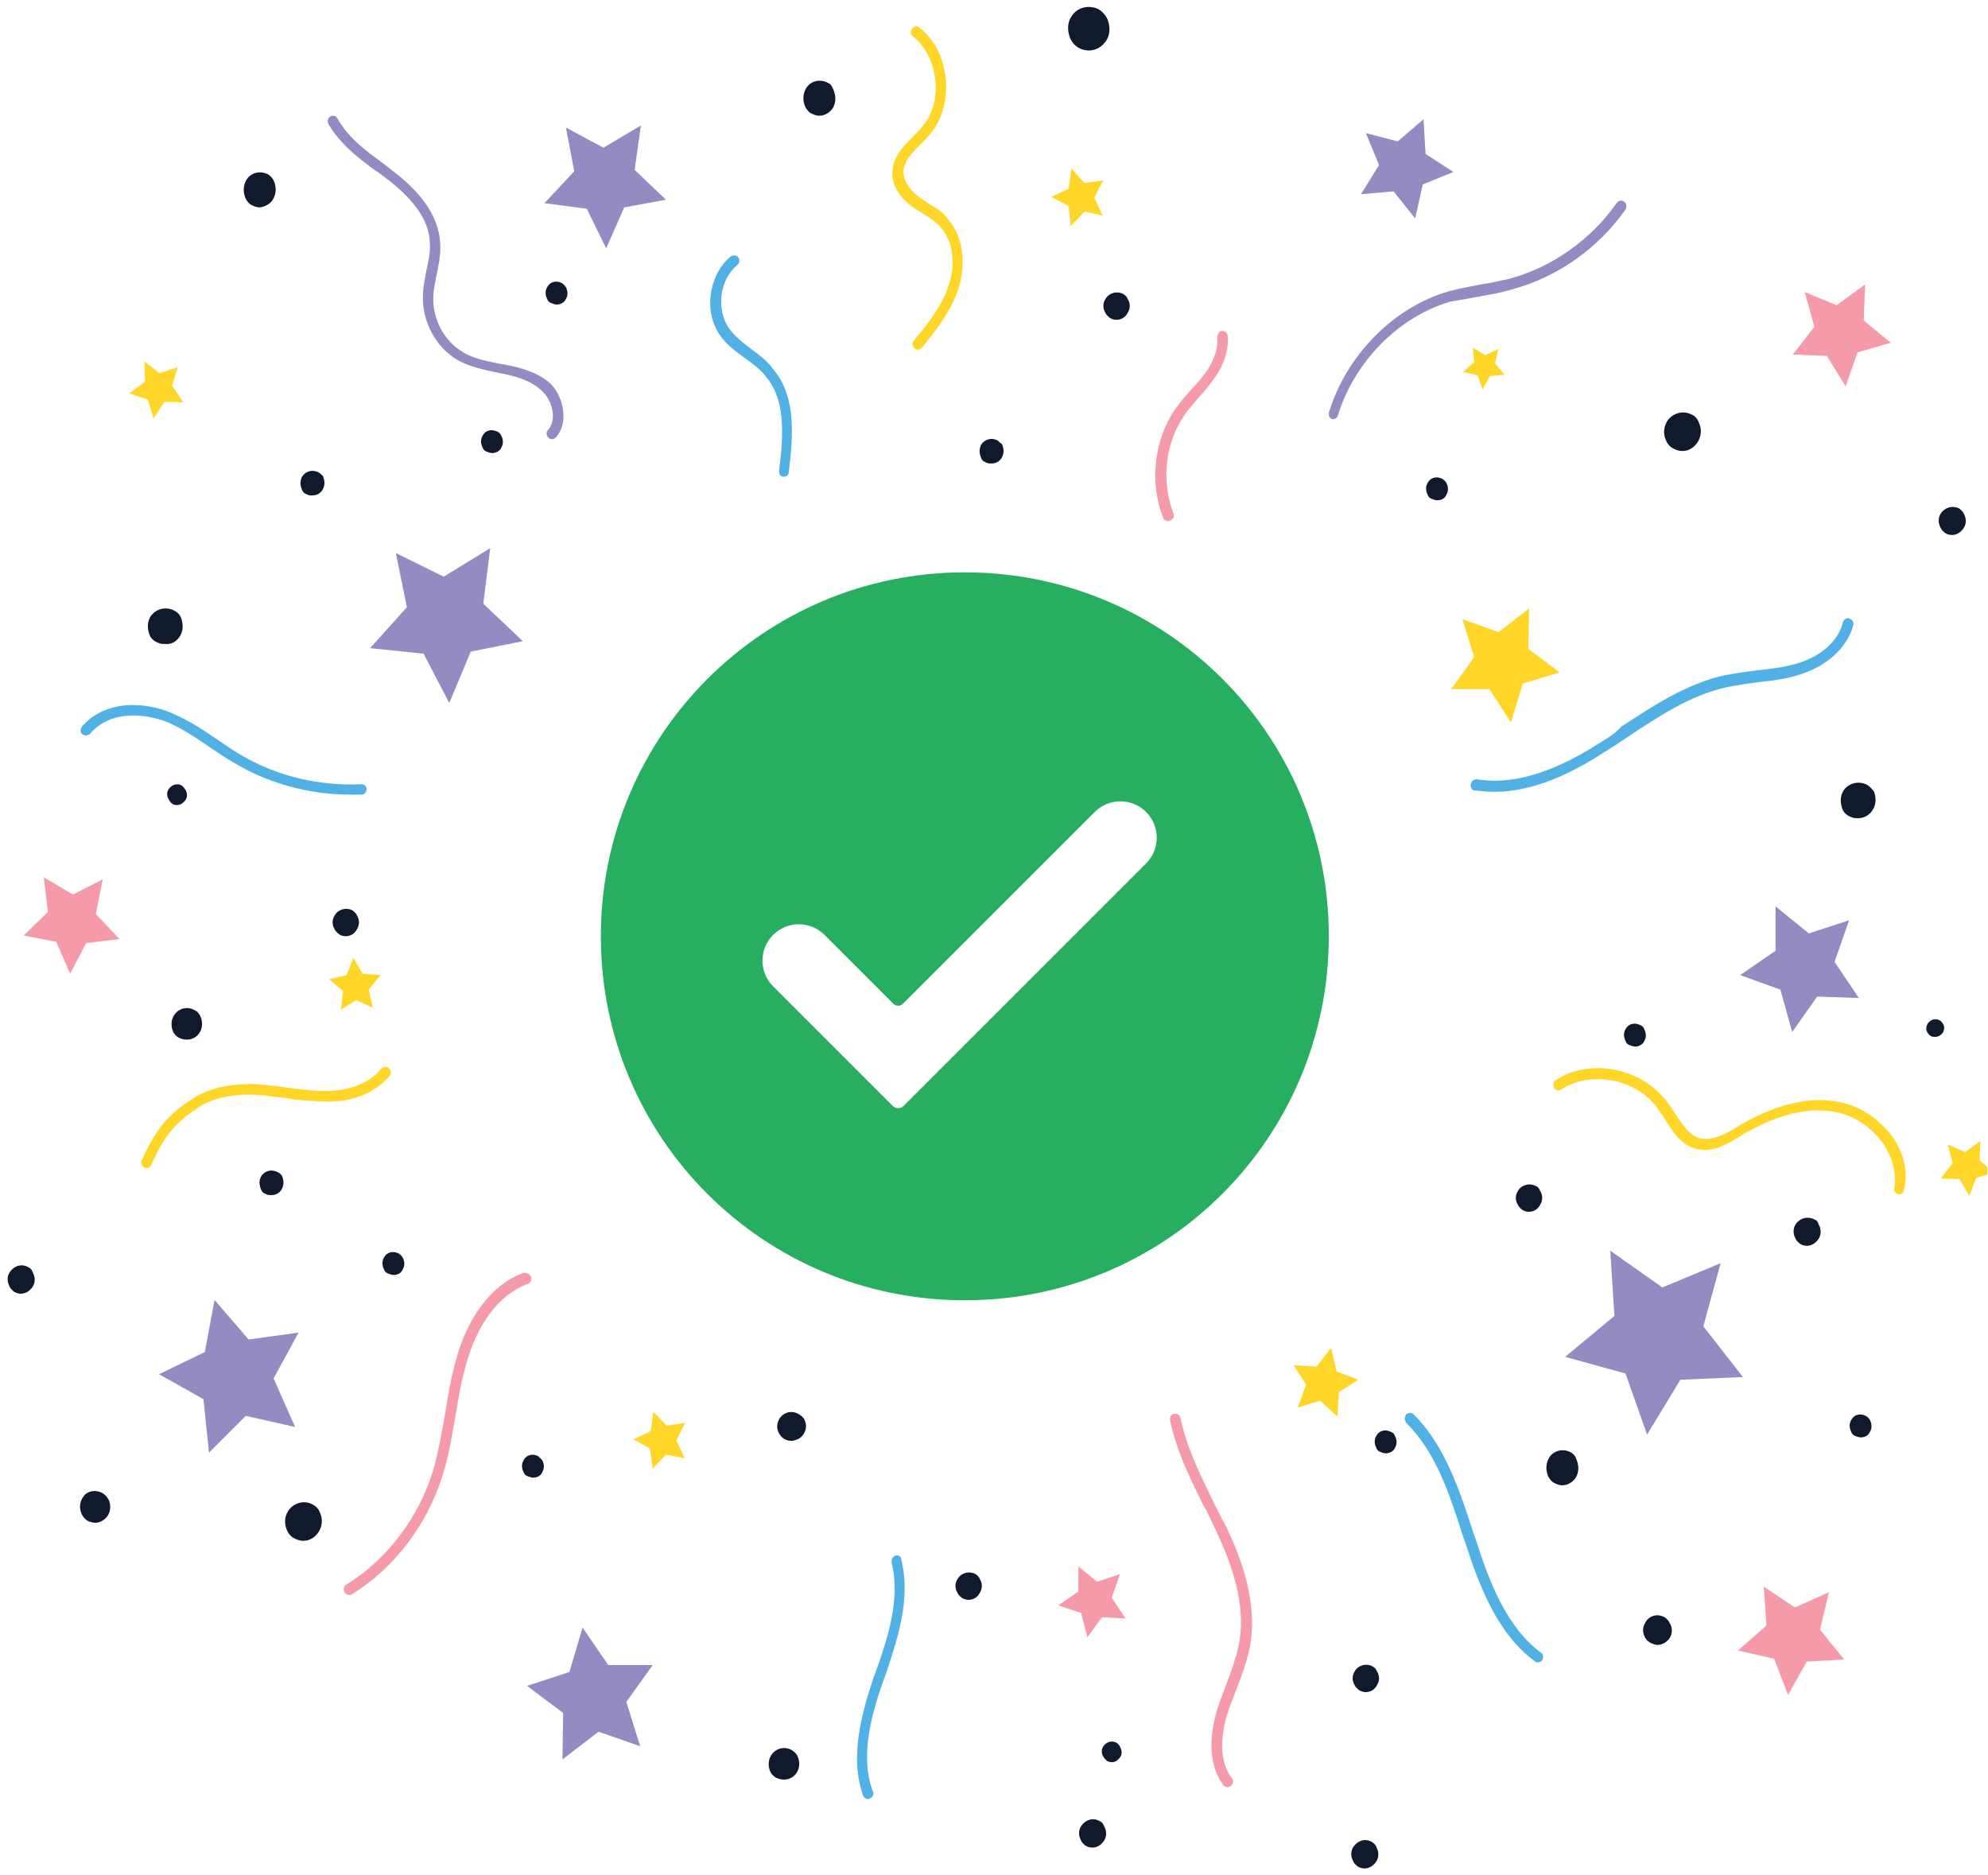<svg width="265" height="250" viewBox="0 0 265 250" fill="none" xmlns="http://www.w3.org/2000/svg">
<g clip-path="url(#clip0_597_6317)">
<path fill-rule="evenodd" clip-rule="evenodd" d="M69.698 85.476L62.756 86.864L59.887 93.711L56.462 87.141L49.335 86.401L54.241 80.942L52.76 73.724L59.146 76.87L65.348 73.076L64.422 80.479L69.698 85.476Z" fill="#958AC2"/>
<path fill-rule="evenodd" clip-rule="evenodd" d="M181.418 25.885L183.825 21.998L182.066 17.742L186.324 18.852L189.749 15.891L190.026 20.518L193.729 22.924L189.656 24.589L188.638 29.123L185.769 25.515L181.418 25.885Z" fill="#958AC2"/>
<path fill-rule="evenodd" clip-rule="evenodd" d="M247.784 133.038L242.23 132.853L238.898 137.572L237.325 131.927L231.956 129.984L236.677 126.746V120.823L241.12 124.432L246.488 122.674L244.545 128.226L247.784 133.038Z" fill="#958AC2"/>
<path fill-rule="evenodd" clip-rule="evenodd" d="M39.338 190.223L32.767 188.743L27.861 193.647L27.12 186.522L21.197 183.191L27.305 180.23L28.601 173.29L33.137 178.564L39.801 177.639L36.469 183.746L39.338 190.223Z" fill="#958AC2"/>
<path fill-rule="evenodd" clip-rule="evenodd" d="M245.84 221.222L240.842 221.499L238.343 225.941L236.492 221.129L231.678 220.019L235.473 216.688L235.103 211.506L239.268 214.282L243.804 212.246L242.601 217.243L245.84 221.222Z" fill="#F59AA8"/>
<path fill-rule="evenodd" clip-rule="evenodd" d="M85.341 232.788L79.787 230.845L74.974 234.547L75.067 228.347L70.254 224.738L75.9 222.887L77.658 216.965L81.083 221.962H87.007L83.49 226.866L85.341 232.788Z" fill="#958AC2"/>
<path fill-rule="evenodd" clip-rule="evenodd" d="M72.567 27.088L76.548 22.831L75.437 17.002L80.435 19.685L85.433 16.724L84.6 22.646L88.766 26.625L83.212 27.643L80.805 33.103L78.214 27.828L72.567 27.088Z" fill="#958AC2"/>
<path fill-rule="evenodd" clip-rule="evenodd" d="M15.921 125.173L11.479 125.728L9.35 129.799L7.498 125.543L3.148 124.71L6.388 121.564L5.832 116.937L9.72 119.25L13.7 117.215L12.774 121.841L15.921 125.173Z" fill="#F59AA8"/>
<path fill-rule="evenodd" clip-rule="evenodd" d="M238.991 47.26L241.86 43.559L240.564 38.932L244.822 40.69L248.617 37.914L248.432 42.726L252.042 45.687L247.599 46.982L246.025 51.516L243.526 47.445L238.991 47.26Z" fill="#F59AA8"/>
<path fill-rule="evenodd" clip-rule="evenodd" d="M193.451 91.861L196.506 87.604L194.932 82.515L199.745 84.273L203.818 81.127L203.725 86.494L207.891 89.64L202.985 91.121L201.411 96.302L198.542 91.861H193.451Z" fill="#FFD628"/>
<path fill-rule="evenodd" clip-rule="evenodd" d="M232.327 183.561L223.996 183.931L219.553 191.241L216.684 183.098L208.631 180.877L215.203 175.418L214.648 166.72L221.59 171.624L229.365 168.385L227.051 176.806L232.327 183.561Z" fill="#958AC2"/>
<path fill-rule="evenodd" clip-rule="evenodd" d="M24.436 53.645L21.937 53.552L20.456 55.773L19.716 53.274L17.217 52.442L19.345 50.868L19.253 48.185L21.289 49.758L23.696 48.925L22.955 51.424L24.436 53.645Z" fill="#FFD628"/>
<path fill-rule="evenodd" clip-rule="evenodd" d="M258.706 157.096L260.28 155.061L259.632 152.562L261.946 153.58L263.982 152.1L263.889 154.691L265.833 156.356L263.427 157.004L262.501 159.41L261.205 157.189L258.706 157.096Z" fill="#FFD628"/>
<path fill-rule="evenodd" clip-rule="evenodd" d="M146.986 28.753L144.579 28.198L142.728 30.141L142.45 27.458L140.136 26.255L142.45 25.145L142.821 22.461L144.579 24.404L147.079 24.034L145.875 26.347L146.986 28.753Z" fill="#FFD628"/>
<path fill-rule="evenodd" clip-rule="evenodd" d="M91.265 194.387L88.766 193.925L87.007 195.775L86.637 193.092L84.415 191.889L86.729 190.778L87.099 188.188L88.858 190.038L91.357 189.668L90.154 191.981L91.265 194.387Z" fill="#FFD628"/>
<path fill-rule="evenodd" clip-rule="evenodd" d="M172.995 187.632L174.106 184.579L172.44 181.988L175.495 182.173L177.438 179.674L178.179 182.821L181.048 183.931L178.456 185.597L178.271 188.835L175.957 186.707L172.995 187.632Z" fill="#FFD628"/>
<path fill-rule="evenodd" clip-rule="evenodd" d="M200.578 49.943L198.635 50.128L197.616 51.886L196.968 50.036L195.025 49.573L196.506 48.278L196.32 46.334L197.987 47.352L199.745 46.52L199.282 48.463L200.578 49.943Z" fill="#FFD628"/>
<path fill-rule="evenodd" clip-rule="evenodd" d="M45.447 134.611L45.725 132.113L43.874 130.54L46.188 129.984L47.113 127.671L48.317 129.799L50.723 129.984L49.15 131.928L49.705 134.333L47.484 133.316L45.447 134.611Z" fill="#FFD628"/>
<path fill-rule="evenodd" clip-rule="evenodd" d="M150.04 215.762L146.893 215.577L144.95 218.261L144.117 215.022L141.062 214.004L143.746 212.154V208.822L146.246 210.858L149.3 209.84L148.189 212.986L150.04 215.762Z" fill="#F59AA8"/>
<path d="M67.477 48.648C67.199 48.555 66.829 48.555 66.459 48.463C64.792 48.093 63.034 47.815 61.645 46.889C59.239 45.502 57.665 42.541 57.758 39.672C57.758 38.654 58.036 37.544 58.221 36.526C58.498 35.23 58.776 33.842 58.684 32.454C58.498 29.123 56.555 26.07 52.667 23.016C52.112 22.646 51.649 22.183 51.093 21.813L51.001 21.721C48.687 20.055 46.373 18.297 44.985 15.799C44.799 15.428 44.337 15.336 44.059 15.521C43.689 15.706 43.596 16.169 43.781 16.539C45.355 19.222 47.761 21.073 50.168 22.831L50.353 22.924C50.816 23.294 51.371 23.664 51.834 24.034C55.351 26.81 57.203 29.493 57.295 32.362C57.388 33.565 57.11 34.86 56.832 36.063C56.647 37.174 56.37 38.284 56.37 39.487C56.277 42.911 58.128 46.334 60.998 48C62.664 48.925 64.515 49.295 66.273 49.666L67.199 49.851C69.05 50.221 71.087 50.868 72.475 52.349C73.678 53.645 74.234 55.958 73.03 57.346C72.753 57.623 72.845 58.086 73.123 58.364C73.215 58.456 73.401 58.549 73.586 58.549C73.771 58.549 73.956 58.456 74.141 58.271C75.807 56.328 75.159 53.089 73.493 51.239C71.92 49.758 69.606 49.018 67.477 48.648Z" fill="#958AC2"/>
<path d="M28.139 99.726C29.249 100.466 30.453 101.299 31.656 101.947C36.099 104.538 41.467 105.926 46.651 105.926C47.206 105.926 47.669 105.926 48.224 105.926C48.594 105.926 48.872 105.555 48.872 105.185C48.872 104.815 48.594 104.538 48.132 104.538C42.763 104.815 37.024 103.52 32.304 100.744C31.101 100.096 29.99 99.263 28.879 98.523C26.843 97.135 24.714 95.747 22.307 94.822C20.826 94.266 19.253 93.989 17.679 93.989C14.902 93.989 12.496 95.007 10.922 96.857C10.83 97.042 10.737 97.227 10.737 97.412C10.737 97.597 10.83 97.783 11.015 97.875C11.293 98.153 11.755 98.06 12.033 97.783C13.699 95.839 16.013 95.377 17.772 95.377C19.16 95.377 20.549 95.654 21.937 96.117C24.066 96.95 26.102 98.338 28.139 99.726Z" fill="#52B1E4"/>
<path d="M69.976 169.681H69.791C65.626 171.161 62.293 175.51 60.72 181.525C60.072 183.838 59.702 186.152 59.331 188.465C58.869 191.056 58.406 193.739 57.665 196.238C55.722 202.437 51.556 207.897 46.188 211.228C45.818 211.413 45.725 211.876 45.91 212.246C46.003 212.431 46.28 212.616 46.558 212.616C46.651 212.616 46.836 212.616 46.928 212.523C52.575 209.007 56.925 203.27 58.961 196.793C59.794 194.202 60.257 191.426 60.72 188.742C61.09 186.522 61.46 184.208 62.108 181.988C63.589 176.436 66.644 172.457 70.346 171.161C70.716 171.069 70.901 170.606 70.809 170.236C70.624 169.866 70.346 169.681 69.976 169.681Z" fill="#F59AA8"/>
<path d="M246.025 147.103C244.915 146.825 243.804 146.64 242.601 146.64C238.436 146.64 234.548 148.491 231.956 149.971L231.679 150.156C230.383 150.989 228.809 151.822 227.421 151.822C227.143 151.822 226.773 151.822 226.495 151.729C225.107 151.267 224.274 149.879 223.256 148.398C222.978 147.935 222.608 147.38 222.237 146.918C220.201 144.142 216.684 142.383 212.981 142.383C210.945 142.383 209.001 142.939 207.428 143.956C207.058 144.142 206.965 144.604 207.15 144.974C207.335 145.344 207.798 145.437 208.076 145.252C209.464 144.327 211.13 143.864 212.981 143.864C216.221 143.864 219.276 145.344 221.034 147.843C221.312 148.306 221.682 148.768 221.96 149.231C222.978 150.896 224.089 152.562 225.94 153.117C226.31 153.21 226.773 153.302 227.236 153.302C228.994 153.302 230.66 152.284 232.141 151.359L232.419 151.174C234.826 149.786 238.528 148.028 242.323 148.028C243.341 148.028 244.452 148.12 245.378 148.398C249.45 149.508 253.245 153.765 252.505 158.392C252.412 158.762 252.69 159.132 253.06 159.224H253.153C253.523 159.224 253.801 158.947 253.801 158.577C255.096 153.395 250.653 148.398 246.025 147.103Z" fill="#FFD628"/>
<path d="M213.629 98.8C209.742 101.299 204.559 104.075 199.19 104.075C198.357 104.075 197.616 103.982 196.876 103.89H196.783C196.413 103.89 196.136 104.167 196.043 104.537C196.043 104.723 196.043 104.908 196.136 105.093C196.228 105.278 196.413 105.37 196.598 105.37C197.431 105.463 198.264 105.555 199.19 105.555C204.929 105.555 210.297 102.594 214.277 100.003C215.203 99.448 216.129 98.8 216.962 98.245C221.127 95.469 225.477 92.601 230.29 91.583C231.679 91.305 233.067 91.12 234.363 90.935C236.122 90.75 237.88 90.565 239.639 90.01C243.434 88.899 246.211 86.401 247.044 83.347C247.136 83.162 247.044 82.977 246.951 82.792C246.859 82.607 246.673 82.515 246.488 82.422H246.303C246.025 82.422 245.748 82.607 245.655 82.977C245.007 85.568 242.601 87.604 239.269 88.529C237.602 88.992 235.936 89.177 234.178 89.362C232.789 89.547 231.401 89.732 229.92 90.01C224.829 91.12 220.386 94.081 216.129 96.857C215.481 97.597 214.555 98.245 213.629 98.8Z" fill="#52B1E4"/>
<path d="M197.894 39.394C199.097 39.209 200.393 38.932 201.597 38.562C207.52 36.989 213.074 33.102 216.684 27.92C216.776 27.735 216.869 27.55 216.776 27.365C216.776 27.18 216.684 26.995 216.499 26.902C216.221 26.625 215.758 26.717 215.481 27.087C212.056 31.992 206.78 35.693 201.134 37.173C199.93 37.451 198.635 37.729 197.431 37.914C195.95 38.191 194.469 38.469 193.081 38.839C185.769 40.967 179.475 47.352 177.161 54.94C177.068 55.125 177.161 55.31 177.161 55.495C177.253 55.68 177.438 55.773 177.531 55.865H177.716C177.994 55.865 178.271 55.68 178.364 55.31C180.585 48.185 186.417 42.263 193.266 40.227C194.932 39.95 196.413 39.672 197.894 39.394Z" fill="#958AC2"/>
<path d="M123.846 27.18C123.476 26.902 123.013 26.625 122.643 26.347C121.81 25.792 120.514 24.497 120.421 23.016C120.421 21.535 121.532 20.425 122.735 19.222C123.198 18.759 123.661 18.297 124.031 17.834C125.605 15.891 126.345 13.208 126.067 10.432C125.79 7.656 124.494 5.157 122.55 3.677C122.272 3.399 121.81 3.492 121.532 3.862C121.439 4.047 121.347 4.232 121.439 4.417C121.439 4.602 121.532 4.787 121.717 4.88C123.383 6.175 124.401 8.303 124.679 10.617C124.957 13.023 124.309 15.243 122.92 16.909C122.55 17.372 122.087 17.834 121.717 18.204C120.421 19.5 118.94 20.98 118.94 23.109C118.94 25.329 120.699 26.902 121.717 27.643C122.18 27.92 122.55 28.198 123.013 28.476C123.938 29.031 124.771 29.586 125.419 30.326C126.993 32.084 127.456 35.138 126.438 38.099C125.512 40.875 123.661 43.188 121.81 45.409C121.532 45.687 121.624 46.149 121.902 46.427C121.995 46.519 122.18 46.612 122.365 46.612C122.55 46.612 122.735 46.519 122.92 46.334C124.679 44.114 126.715 41.615 127.733 38.562C128.844 35.138 128.381 31.529 126.438 29.308C125.79 28.383 124.864 27.735 123.846 27.18Z" fill="#FFD628"/>
<path d="M51.926 143.401C52.204 143.124 52.112 142.661 51.834 142.383C51.556 142.106 51.093 142.198 50.816 142.476C48.779 144.974 45.355 145.437 43.504 145.437H43.226C41.56 145.437 39.801 145.159 38.135 144.974C37.117 144.789 36.006 144.697 34.988 144.604C34.34 144.512 33.785 144.512 33.137 144.512C31.101 144.512 28.231 144.882 25.825 146.362C23.14 148.12 21.104 149.694 18.883 154.69C18.79 154.875 18.79 155.06 18.883 155.245C18.975 155.431 19.068 155.616 19.253 155.616C19.345 155.708 19.438 155.708 19.53 155.708C19.808 155.708 20.086 155.523 20.178 155.245C22.215 150.619 24.159 149.138 26.565 147.565C28.509 146.27 31.563 145.715 34.803 145.992C35.821 146.085 36.932 146.27 37.95 146.362C39.616 146.64 41.467 146.825 43.318 146.825H43.504C45.725 146.918 49.52 146.362 51.926 143.401Z" fill="#FFD628"/>
<path d="M100.243 46.612C99.04 45.687 97.929 44.854 97.096 43.651C95.43 41.06 95.985 37.174 98.299 35.323C98.577 35.045 98.67 34.583 98.392 34.305C98.207 34.028 97.744 33.935 97.374 34.212C94.504 36.618 93.764 41.43 95.893 44.576C96.818 45.964 98.114 46.889 99.41 47.815C100.428 48.555 101.446 49.295 102.187 50.313C104.779 53.459 104.408 58.364 103.853 62.713C103.853 62.898 103.853 63.083 103.946 63.268C104.038 63.453 104.223 63.545 104.408 63.545H104.501C104.871 63.545 105.149 63.268 105.149 62.898C105.704 58.271 106.167 52.997 103.205 49.388C102.372 48.185 101.261 47.352 100.243 46.612Z" fill="#52B1E4"/>
<path d="M156.427 69.005C156.52 68.82 156.52 68.635 156.427 68.45C154.761 64.193 155.316 59.011 157.908 55.31C158.463 54.477 159.204 53.737 159.852 52.904C160.5 52.256 161.055 51.516 161.61 50.776C163.184 48.74 163.832 46.612 163.647 44.761C163.647 44.391 163.277 44.114 162.906 44.114C162.721 44.114 162.536 44.206 162.444 44.391C162.351 44.576 162.258 44.761 162.258 44.946C162.444 46.889 161.425 48.74 160.5 49.943C159.944 50.683 159.389 51.331 158.741 51.979C158.001 52.812 157.353 53.552 156.705 54.477C153.835 58.549 153.188 64.286 155.039 69.005C155.131 69.282 155.409 69.468 155.687 69.468C155.779 69.468 155.872 69.468 155.964 69.375C156.242 69.282 156.335 69.19 156.427 69.005Z" fill="#F59AA8"/>
<path d="M119.588 207.342H119.403C119.218 207.434 119.033 207.527 118.94 207.712C118.848 207.897 118.848 208.082 118.848 208.267C120.051 213.171 118.385 218.26 116.626 223.165L116.534 223.35C114.868 228.347 113.202 234.176 115.053 239.358C115.145 239.636 115.423 239.821 115.701 239.821C115.793 239.821 115.886 239.821 115.978 239.728C116.349 239.543 116.534 239.173 116.349 238.803C114.59 234.084 116.163 228.532 117.83 223.812L117.922 223.627C119.681 218.446 121.439 213.171 120.144 207.897C120.144 207.527 119.866 207.342 119.588 207.342Z" fill="#52B1E4"/>
<path d="M161.796 200.309C160.037 196.7 158.186 192.999 157.353 189.02C157.26 188.65 156.983 188.465 156.705 188.465H156.52C156.335 188.465 156.149 188.65 156.057 188.743C155.964 188.928 155.964 189.113 155.964 189.298C156.797 193.462 158.741 197.256 160.5 200.864L160.592 200.957C161.148 201.975 161.611 203.085 162.166 204.196C163.925 207.989 166.239 213.726 165.128 219.278C164.758 221.037 164.11 222.795 163.462 224.553C162.999 225.756 162.536 226.959 162.166 228.162C161.518 230.475 160.685 234.824 163.091 237.97C163.184 238.155 163.462 238.248 163.647 238.248C163.832 238.248 163.925 238.155 164.11 238.063C164.387 237.785 164.48 237.322 164.202 237.045C162.721 235.102 162.536 232.048 163.554 228.624C163.925 227.421 164.387 226.311 164.85 225.108C165.498 223.35 166.239 221.499 166.609 219.556C167.72 213.634 165.405 207.619 163.462 203.548C162.906 202.53 162.351 201.42 161.796 200.309Z" fill="#F59AA8"/>
<path d="M196.691 205.121L196.413 204.381C194.562 198.644 192.618 192.721 188.453 188.557C188.175 188.28 187.712 188.28 187.435 188.557C187.342 188.743 187.25 188.928 187.25 189.113C187.25 189.298 187.342 189.483 187.435 189.668C191.415 193.554 193.266 199.291 195.025 204.843L195.302 205.584C197.154 211.321 199.56 217.798 204.651 221.499C204.744 221.592 204.929 221.592 205.021 221.592C205.206 221.592 205.484 221.499 205.577 221.314C205.762 220.944 205.762 220.481 205.391 220.296C200.763 216.873 198.449 210.673 196.691 205.121Z" fill="#52B1E4"/>
<path d="M42.486 62.99C41.652 62.528 40.727 62.805 40.264 63.545C39.986 64.101 39.986 64.656 40.264 65.304C40.357 65.581 40.542 65.766 40.819 65.859C41.097 66.044 41.375 66.044 41.652 66.044C42.208 66.044 42.763 65.766 43.041 65.211C43.319 64.656 43.319 64.101 43.041 63.453C42.948 63.361 42.671 63.083 42.486 62.99Z" fill="#111A2C"/>
<path d="M110.425 11.079C109.314 10.432 107.925 10.802 107.37 11.912C107 12.652 107 13.485 107.37 14.318C107.555 14.596 107.74 14.873 108.018 15.058C108.388 15.243 108.758 15.428 109.221 15.428C109.962 15.428 110.702 14.966 111.073 14.318C111.443 13.578 111.443 12.745 111.073 11.912C110.887 11.45 110.702 11.172 110.425 11.079Z" fill="#111A2C"/>
<path d="M149.763 39.209C148.93 38.747 147.819 39.024 147.356 39.857C146.986 40.412 146.986 41.153 147.356 41.708C147.449 41.985 147.726 42.17 147.912 42.355C148.189 42.541 148.467 42.633 148.837 42.633C149.485 42.633 150.04 42.263 150.318 41.708C150.688 41.153 150.688 40.412 150.318 39.857C150.226 39.58 150.04 39.394 149.763 39.209Z" fill="#111A2C"/>
<path d="M225.384 55.218C224.274 54.662 222.885 55.125 222.237 56.143C221.775 56.883 221.682 57.808 222.052 58.641C222.237 59.196 222.7 59.659 223.163 59.844C223.533 60.029 223.903 60.122 224.274 60.122C225.107 60.122 225.847 59.659 226.31 58.919C226.773 58.178 226.865 57.253 226.495 56.42C226.31 55.865 225.94 55.403 225.384 55.218Z" fill="#111A2C"/>
<path d="M192.248 63.823C191.507 63.453 190.674 63.638 190.304 64.378C190.026 64.841 190.026 65.396 190.304 65.951C190.397 66.229 190.582 66.414 190.859 66.507C191.137 66.599 191.322 66.692 191.6 66.692C192.155 66.692 192.618 66.414 192.803 65.951C193.081 65.489 193.081 64.933 192.803 64.378C192.711 64.193 192.526 64.008 192.248 63.823Z" fill="#111A2C"/>
<path d="M248.71 104.538C247.599 104.075 246.396 104.445 245.748 105.37C245.285 106.111 245.285 106.944 245.563 107.776C245.748 108.332 246.21 108.702 246.673 108.887C247.044 109.072 247.321 109.072 247.691 109.072C248.432 109.072 249.172 108.702 249.635 107.961C250.098 107.221 250.098 106.388 249.82 105.556C249.543 105.185 249.172 104.723 248.71 104.538Z" fill="#111A2C"/>
<path d="M258.522 135.999C257.966 135.721 257.318 135.906 256.948 136.461C256.762 136.832 256.67 137.294 256.948 137.664C257.04 137.849 257.225 138.034 257.41 138.127C257.596 138.22 257.781 138.22 257.966 138.22C258.336 138.22 258.707 138.034 258.985 137.664C259.17 137.294 259.262 136.832 258.985 136.461C258.892 136.276 258.707 136.091 258.522 135.999Z" fill="#111A2C"/>
<path d="M219.183 137.202C219.09 136.924 218.905 136.739 218.628 136.646C217.887 136.276 217.054 136.461 216.684 137.202C216.406 137.664 216.406 138.219 216.684 138.775C216.776 139.052 216.962 139.237 217.239 139.33C217.517 139.422 217.702 139.515 217.98 139.515C218.443 139.515 218.998 139.237 219.183 138.775C219.461 138.312 219.461 137.757 219.183 137.202Z" fill="#111A2C"/>
<path d="M204.743 158.114C203.91 157.651 202.8 157.929 202.337 158.762C201.967 159.317 201.967 160.057 202.337 160.613C202.429 160.89 202.707 161.075 202.892 161.26C203.17 161.445 203.447 161.538 203.818 161.538C204.466 161.538 205.021 161.168 205.299 160.613C205.669 160.057 205.669 159.317 205.299 158.762C205.206 158.484 205.021 158.207 204.743 158.114Z" fill="#111A2C"/>
<path d="M209.464 193.647C208.353 192.999 206.965 193.369 206.41 194.48C206.039 195.22 206.039 196.053 206.41 196.885C206.595 197.163 206.78 197.441 207.057 197.626C207.428 197.811 207.798 197.996 208.261 197.996C209.001 197.996 209.742 197.533 210.112 196.885C210.482 196.145 210.482 195.312 210.112 194.48C210.019 194.109 209.742 193.832 209.464 193.647Z" fill="#111A2C"/>
<path d="M248.71 188.742C247.969 188.372 247.136 188.557 246.766 189.298C246.488 189.76 246.488 190.315 246.766 190.871C246.858 191.148 247.044 191.333 247.321 191.426C247.599 191.518 247.784 191.611 248.062 191.611C248.617 191.611 249.08 191.333 249.265 190.871C249.543 190.408 249.543 189.853 249.265 189.298C249.08 189.02 248.895 188.835 248.71 188.742Z" fill="#111A2C"/>
<path d="M221.682 215.485C220.849 215.114 219.831 215.392 219.368 216.225C218.998 216.78 218.905 217.428 219.183 218.076C219.368 218.538 219.738 218.908 220.201 219.093C220.479 219.186 220.664 219.278 220.942 219.278C221.59 219.278 222.145 218.908 222.515 218.446C222.885 217.89 222.978 217.243 222.7 216.595C222.423 216.04 222.145 215.67 221.682 215.485Z" fill="#111A2C"/>
<path d="M182.992 222.147C182.159 221.684 181.048 221.962 180.585 222.795C180.215 223.35 180.215 224.09 180.585 224.645C180.678 224.923 180.956 225.108 181.141 225.293C181.418 225.478 181.789 225.571 182.066 225.571C182.714 225.571 183.27 225.2 183.547 224.645C183.917 224.09 183.917 223.35 183.547 222.795C183.455 222.517 183.27 222.332 182.992 222.147Z" fill="#111A2C"/>
<path d="M185.398 190.871C184.658 190.501 183.825 190.686 183.455 191.426C183.177 191.889 183.177 192.444 183.455 192.999C183.547 193.277 183.732 193.462 184.01 193.554C184.288 193.647 184.473 193.739 184.75 193.739C185.213 193.739 185.769 193.462 185.954 192.999C186.231 192.536 186.231 191.981 185.954 191.426C185.861 191.148 185.676 190.963 185.398 190.871Z" fill="#111A2C"/>
<path d="M130.047 209.84C129.214 209.377 128.104 209.655 127.641 210.488C127.271 211.043 127.271 211.783 127.641 212.338C127.733 212.616 128.011 212.801 128.196 212.986C128.474 213.171 128.752 213.264 129.122 213.264C129.77 213.264 130.325 212.894 130.603 212.338C130.973 211.783 130.973 211.043 130.603 210.488C130.51 210.21 130.325 210.025 130.047 209.84Z" fill="#111A2C"/>
<path d="M148.838 232.326C148.19 231.955 147.449 232.233 147.079 232.788C146.801 233.158 146.801 233.714 147.079 234.176C147.171 234.361 147.356 234.546 147.542 234.731C147.727 234.824 148.004 234.916 148.19 234.916C148.653 234.916 149.023 234.639 149.301 234.269C149.579 233.899 149.579 233.343 149.301 232.881C149.208 232.603 149.023 232.418 148.838 232.326Z" fill="#111A2C"/>
<path d="M71.734 194.109C70.994 193.739 70.161 193.924 69.791 194.665C69.513 195.127 69.513 195.682 69.791 196.238C69.883 196.515 70.068 196.7 70.346 196.793C70.624 196.885 70.809 196.978 71.087 196.978C71.642 196.978 72.105 196.7 72.29 196.238C72.567 195.775 72.567 195.22 72.29 194.665C72.105 194.48 71.919 194.294 71.734 194.109Z" fill="#111A2C"/>
<path d="M105.611 233.343C104.593 232.696 103.297 233.066 102.742 234.084C102.372 234.731 102.372 235.564 102.742 236.304C102.927 236.582 103.112 236.767 103.39 236.952C103.76 237.137 104.13 237.23 104.501 237.23C105.241 237.23 105.889 236.86 106.259 236.212C106.63 235.564 106.63 234.731 106.259 233.991C106.074 233.713 105.889 233.528 105.611 233.343Z" fill="#111A2C"/>
<path d="M104.778 188.372C104.316 188.557 103.945 188.928 103.76 189.39C103.483 190.038 103.575 190.686 103.945 191.241C104.316 191.796 104.871 192.074 105.519 192.074C105.797 192.074 105.982 191.981 106.259 191.889C106.722 191.704 107.093 191.333 107.278 190.871C107.555 190.223 107.463 189.575 107.093 189.02C106.537 188.372 105.612 188.002 104.778 188.372Z" fill="#111A2C"/>
<path d="M41.56 200.494C40.449 199.939 39.061 200.402 38.413 201.419C37.95 202.16 37.857 203.085 38.228 203.918C38.413 204.473 38.876 204.936 39.338 205.121C39.709 205.306 40.079 205.398 40.449 205.398C41.282 205.398 42.023 204.936 42.485 204.195C42.948 203.455 43.041 202.53 42.67 201.697C42.485 201.142 42.115 200.772 41.56 200.494Z" fill="#111A2C"/>
<path d="M37.024 156.264C36.191 155.801 35.266 156.078 34.803 156.819C34.525 157.374 34.525 157.929 34.803 158.577C34.895 158.854 35.081 159.04 35.358 159.132C35.636 159.317 35.914 159.317 36.191 159.317C36.747 159.317 37.302 159.04 37.58 158.484C37.857 157.929 37.857 157.374 37.58 156.726C37.487 156.634 37.302 156.356 37.024 156.264Z" fill="#111A2C"/>
<path d="M53.13 167.09C52.389 166.72 51.556 166.905 51.186 167.645C50.908 168.108 50.908 168.663 51.186 169.218C51.279 169.496 51.464 169.681 51.741 169.773C52.019 169.866 52.204 169.958 52.482 169.958C53.037 169.958 53.5 169.681 53.685 169.218C53.963 168.755 53.963 168.2 53.685 167.645C53.5 167.367 53.315 167.182 53.13 167.09Z" fill="#111A2C"/>
<path d="M26.01 134.703C24.992 134.056 23.696 134.426 23.14 135.444C22.77 136.091 22.77 136.924 23.14 137.664C23.326 137.942 23.511 138.127 23.788 138.312C24.159 138.497 24.529 138.59 24.899 138.59C25.64 138.59 26.287 138.22 26.658 137.572C27.028 136.924 27.028 136.091 26.658 135.351C26.473 135.073 26.287 134.796 26.01 134.703Z" fill="#111A2C"/>
<path d="M23.604 107.314C24.067 107.314 24.437 107.036 24.715 106.666C24.992 106.296 24.992 105.741 24.715 105.278C24.622 105.093 24.437 104.908 24.252 104.723C23.604 104.353 22.863 104.63 22.492 105.185C22.215 105.556 22.215 106.111 22.492 106.573C22.585 106.758 22.77 107.036 22.955 107.129C23.14 107.314 23.418 107.314 23.604 107.314Z" fill="#111A2C"/>
<path d="M47.021 121.379C46.188 120.916 45.077 121.193 44.614 122.026C44.244 122.581 44.244 123.322 44.614 123.877C44.707 124.155 44.984 124.34 45.17 124.525C45.447 124.71 45.725 124.802 46.095 124.802C46.743 124.802 47.298 124.432 47.576 123.877C47.946 123.322 47.946 122.581 47.576 122.026C47.484 121.749 47.206 121.564 47.021 121.379Z" fill="#111A2C"/>
<path d="M23.973 84.828C24.436 84.088 24.436 83.255 24.159 82.422C23.973 81.867 23.511 81.497 23.048 81.312C21.937 80.849 20.734 81.219 20.086 82.144C19.623 82.885 19.623 83.718 19.901 84.55C20.086 85.106 20.549 85.476 21.011 85.661C21.382 85.846 21.659 85.846 22.03 85.846C22.77 85.938 23.511 85.568 23.973 84.828Z" fill="#111A2C"/>
<path d="M66.273 57.531C65.533 57.161 64.7 57.346 64.33 58.086C64.052 58.549 64.052 59.104 64.33 59.659C64.422 59.937 64.607 60.122 64.885 60.214C65.163 60.307 65.348 60.399 65.625 60.399C66.088 60.399 66.644 60.122 66.829 59.659C67.106 59.196 67.106 58.641 66.829 58.086C66.736 57.901 66.551 57.623 66.273 57.531Z" fill="#111A2C"/>
<path d="M133.009 58.734C132.176 58.271 131.251 58.549 130.788 59.289C130.51 59.844 130.51 60.399 130.788 61.047C130.88 61.325 131.066 61.51 131.343 61.602C131.621 61.787 131.899 61.787 132.176 61.787C132.732 61.787 133.287 61.51 133.565 60.955C133.842 60.399 133.842 59.844 133.565 59.196C133.38 59.104 133.194 58.919 133.009 58.734Z" fill="#111A2C"/>
<path d="M74.882 37.729C74.141 37.359 73.308 37.544 72.938 38.284C72.66 38.747 72.66 39.302 72.938 39.857C73.03 40.135 73.215 40.32 73.493 40.412C73.771 40.505 73.956 40.597 74.234 40.597C74.696 40.597 75.252 40.32 75.437 39.857C75.715 39.394 75.715 38.839 75.437 38.284C75.252 38.006 75.067 37.821 74.882 37.729Z" fill="#111A2C"/>
<path d="M13.421 198.921C12.496 198.551 11.478 198.829 11.015 199.661C10.645 200.217 10.552 200.957 10.83 201.697C11.015 202.16 11.385 202.622 11.848 202.808C12.126 202.9 12.403 202.993 12.681 202.993C13.329 202.993 13.977 202.622 14.347 202.067C14.717 201.512 14.81 200.772 14.532 200.032C14.255 199.476 13.884 199.106 13.421 198.921Z" fill="#111A2C"/>
<path d="M3.795 168.941C2.87 168.385 1.851 168.756 1.296 169.588C0.926 170.144 0.926 170.884 1.296 171.532C1.389 171.809 1.666 171.994 1.851 172.179C2.129 172.364 2.499 172.457 2.777 172.457C3.425 172.457 3.98 172.087 4.351 171.532C4.721 170.976 4.721 170.236 4.351 169.588C4.258 169.311 4.073 169.033 3.795 168.941Z" fill="#111A2C"/>
<path d="M36.469 26.44C36.839 25.7 36.839 24.867 36.469 24.034C36.284 23.756 36.099 23.479 35.821 23.294C34.71 22.646 33.322 23.016 32.767 24.127C32.396 24.867 32.396 25.7 32.767 26.532C32.952 26.81 33.137 27.088 33.414 27.273C33.785 27.458 34.155 27.643 34.618 27.643C35.358 27.55 36.099 27.18 36.469 26.44Z" fill="#111A2C"/>
<path d="M143.931 6.453C144.302 6.638 144.764 6.73 145.135 6.73C146.06 6.73 146.893 6.268 147.449 5.435C148.004 4.602 148.004 3.584 147.634 2.566C147.356 2.011 146.893 1.456 146.338 1.178C145.042 0.623 143.561 0.993 142.821 2.196C142.265 3.029 142.265 4.047 142.636 5.065C142.913 5.712 143.376 6.175 143.931 6.453Z" fill="#111A2C"/>
<path d="M261.761 68.45C261.668 68.172 261.39 67.987 261.205 67.802C260.28 67.339 259.262 67.617 258.706 68.45C258.336 69.005 258.336 69.745 258.706 70.393C258.799 70.671 259.076 70.856 259.262 71.041C259.539 71.226 259.909 71.318 260.187 71.318C260.835 71.318 261.39 70.948 261.761 70.393C262.131 69.838 262.131 69.098 261.761 68.45Z" fill="#111A2C"/>
<path d="M241.86 162.556C240.935 162.093 239.917 162.371 239.361 163.203C238.991 163.759 238.991 164.499 239.361 165.147C239.454 165.424 239.731 165.609 239.917 165.794C240.194 165.979 240.564 166.072 240.842 166.072C241.49 166.072 242.045 165.702 242.416 165.147C242.786 164.591 242.786 163.851 242.416 163.203C242.323 162.833 242.138 162.648 241.86 162.556Z" fill="#111A2C"/>
<path d="M182.899 245.558C181.974 245.002 180.955 245.373 180.4 246.205C180.03 246.761 180.03 247.501 180.4 248.149C180.493 248.426 180.77 248.611 180.955 248.796C181.233 248.981 181.603 249.074 181.881 249.074C182.529 249.074 183.084 248.704 183.455 248.149C183.825 247.593 183.825 246.853 183.455 246.205C183.362 245.928 183.177 245.743 182.899 245.558Z" fill="#111A2C"/>
<path d="M146.616 242.782C145.69 242.226 144.672 242.597 144.117 243.429C143.746 243.985 143.746 244.725 144.117 245.373C144.209 245.65 144.487 245.835 144.672 246.02C144.95 246.205 145.32 246.298 145.598 246.298C146.245 246.298 146.801 245.928 147.171 245.373C147.541 244.817 147.541 244.077 147.171 243.429C147.079 243.152 146.893 242.874 146.616 242.782Z" fill="#111A2C"/>
<path d="M128.611 76.296C101.852 76.296 80.093 97.963 80.093 124.815C80.093 151.667 101.759 173.333 128.611 173.333C155.463 173.333 177.13 151.667 177.13 124.815C177.13 97.963 155.463 76.296 128.611 76.296ZM120.429 147.441C120.039 147.831 119.406 147.831 119.015 147.441L103.055 131.481C101.163 129.589 101.163 126.522 103.055 124.629C104.948 122.737 108.015 122.737 109.907 124.629L119.092 133.814C119.44 134.162 120.004 134.162 120.353 133.814L145.926 108.241C147.818 106.348 150.886 106.348 152.778 108.241C154.67 110.133 154.67 113.2 152.778 115.092L120.429 147.441Z" fill="#27AE60"/>
</g>
<defs>
<clipPath id="clip0_597_6317">
<rect width="264.815" height="250" fill="white" transform="translate(0.093)"/>
</clipPath>
</defs>
</svg>
